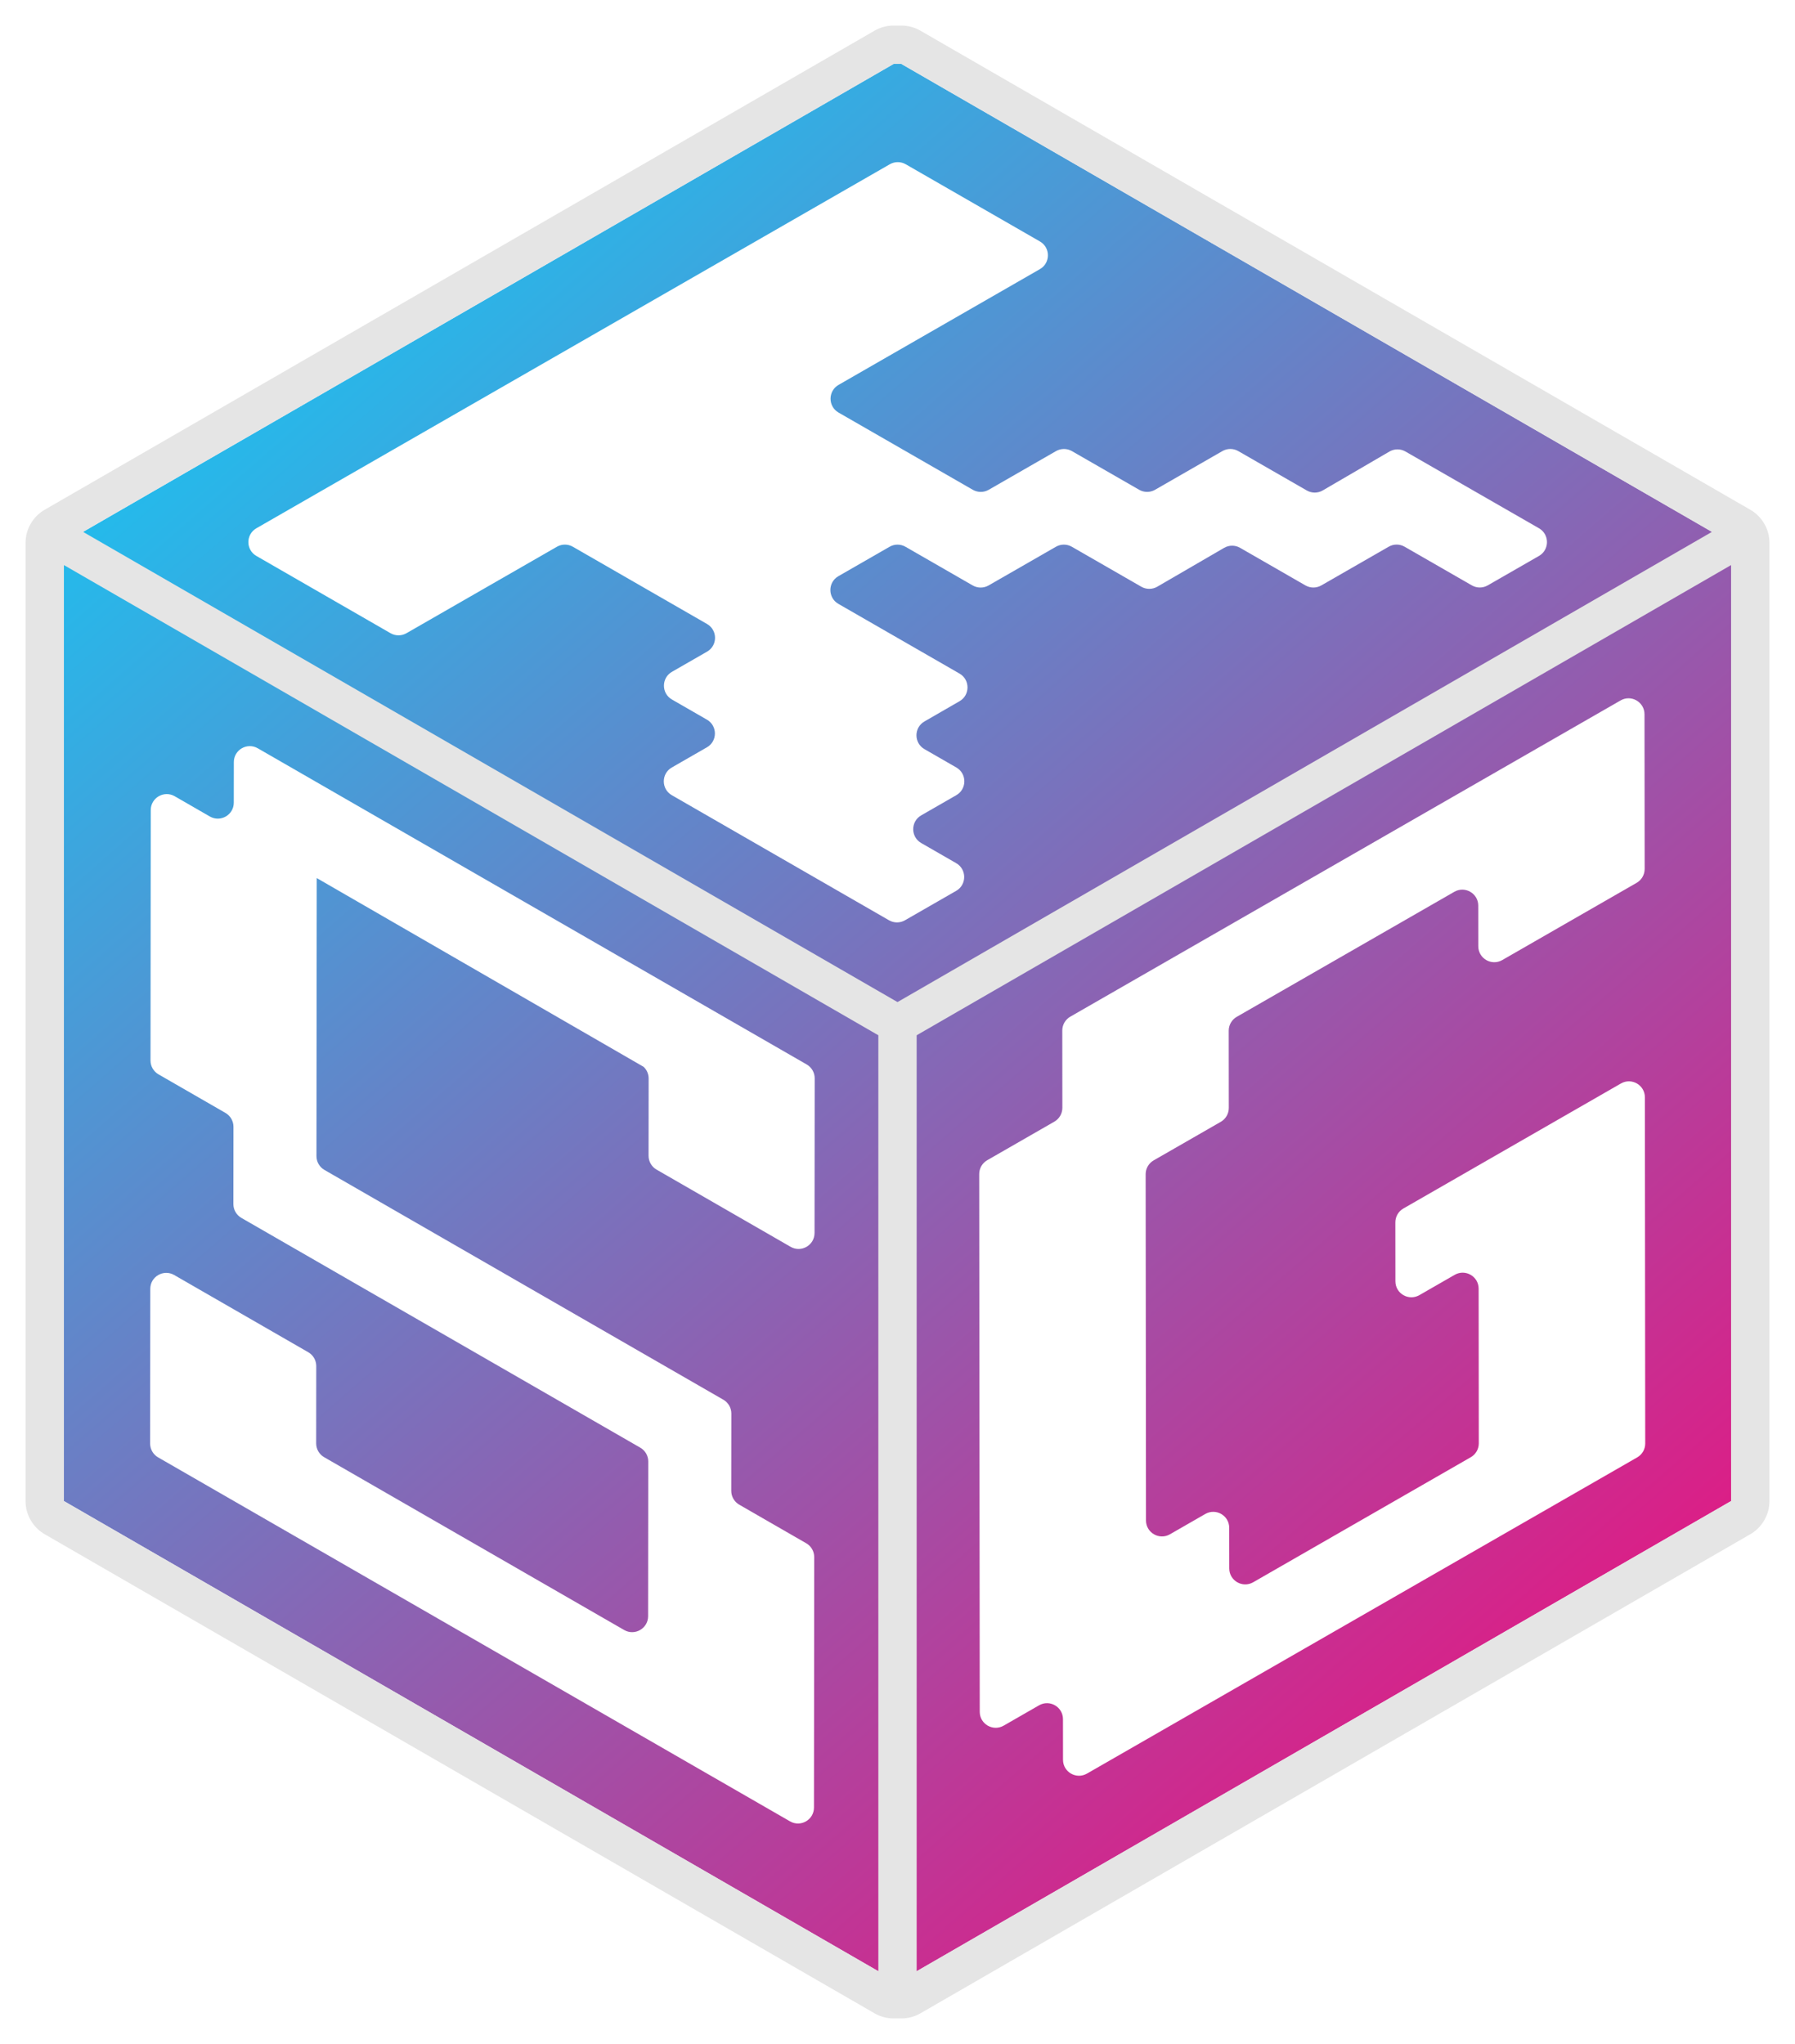 <svg width="281" height="320" viewBox="0 0 281 320" fill="none" xmlns="http://www.w3.org/2000/svg">
<g id="Iso-v2" filter="url(#filter0_d)">
<path id="Subtract" fill-rule="evenodd" clip-rule="evenodd" d="M10 231L139.899 306H141.1L271 231V81L141.096 6.002L139.904 6L10 81V231ZM61.136 95.133L40.136 83.038C38.465 82.076 38.466 79.665 40.137 78.704L139.297 21.716C140.069 21.273 141.018 21.273 141.789 21.717L162.793 33.8C164.464 34.762 164.464 37.174 162.792 38.135L131.274 56.257C129.602 57.218 129.602 59.63 131.273 60.591L152.287 72.679C153.058 73.123 154.008 73.123 154.779 72.68L165.314 66.625C166.086 66.182 167.035 66.182 167.806 66.626L178.33 72.678C179.101 73.121 180.05 73.122 180.822 72.678L191.359 66.623C192.13 66.179 193.079 66.179 193.851 66.623L204.57 72.786C205.346 73.233 206.301 73.23 207.075 72.779C210.661 70.689 214.152 68.653 217.51 66.694C218.284 66.243 219.24 66.24 220.016 66.686L231.67 73.386L240.918 78.702C242.59 79.663 242.59 82.076 240.918 83.037L232.901 87.644C232.13 88.088 231.181 88.088 230.409 87.644L219.884 81.592C219.113 81.148 218.164 81.148 217.392 81.592L206.853 87.649C206.081 88.093 205.132 88.093 204.36 87.649L194.132 81.766C193.356 81.32 192.401 81.322 191.628 81.772C188.168 83.784 184.673 85.816 181.17 87.85C180.397 88.299 179.443 88.301 178.668 87.856L167.793 81.599C167.021 81.156 166.072 81.155 165.3 81.599L154.764 87.654C153.992 88.098 153.043 88.097 152.271 87.654L141.751 81.6C140.98 81.156 140.031 81.156 139.259 81.6L131.247 86.205C129.575 87.165 129.574 89.577 131.245 90.539L150.207 101.452C151.876 102.412 151.878 104.82 150.21 105.782C148.353 106.855 146.521 107.911 144.72 108.949C143.05 109.911 143.051 112.322 144.721 113.283L149.711 116.156C151.382 117.118 151.381 119.529 149.71 120.49L144.214 123.649C142.542 124.609 142.541 127.021 144.212 127.983L149.688 131.135C151.358 132.097 151.357 134.509 149.686 135.469L141.667 140.078C140.895 140.521 139.945 140.521 139.174 140.077L105.167 120.491C103.496 119.529 103.497 117.118 105.169 116.157L110.662 113C112.334 112.039 112.335 109.628 110.664 108.666L105.189 105.513C103.518 104.551 103.519 102.14 105.191 101.179L110.682 98.023C112.354 97.063 112.354 94.651 110.683 93.689L89.678 81.597C88.906 81.153 87.957 81.153 87.185 81.597L63.629 95.134C62.857 95.578 61.908 95.577 61.136 95.133ZM167.551 155.167L253.695 105.659C255.36 104.702 257.439 105.903 257.44 107.825L257.465 132.044C257.465 132.94 256.987 133.767 256.21 134.214L235.167 146.308C233.501 147.265 231.423 146.064 231.421 144.143L231.415 137.782C231.413 135.861 229.335 134.659 227.669 135.617L193.606 155.193C192.829 155.64 192.351 156.467 192.352 157.363L192.364 169.458C192.365 170.354 191.886 171.182 191.11 171.628L180.601 177.667C179.824 178.114 179.346 178.942 179.347 179.837L179.4 234.04C179.402 235.961 181.48 237.162 183.146 236.205L188.683 233.023C190.349 232.065 192.427 233.267 192.429 235.188L192.436 241.549C192.437 243.47 194.516 244.671 196.181 243.714L230.245 224.137C231.021 223.691 231.5 222.863 231.499 221.967L231.475 197.747C231.473 195.826 229.395 194.625 227.729 195.582L222.192 198.765C220.526 199.722 218.448 198.521 218.446 196.6L218.437 187.372C218.436 186.476 218.914 185.648 219.691 185.202L253.754 165.625C255.42 164.668 257.498 165.869 257.5 167.79L257.554 221.993C257.555 222.889 257.076 223.716 256.3 224.163L170.156 273.671C168.49 274.628 166.412 273.427 166.41 271.506L166.404 265.145C166.402 263.224 164.324 262.023 162.658 262.98L157.121 266.162C155.455 267.12 153.377 265.918 153.375 263.997L153.291 179.812C153.29 178.916 153.769 178.088 154.546 177.642L165.054 171.602C165.831 171.156 166.31 170.328 166.309 169.432L166.297 157.337C166.296 156.442 166.774 155.614 167.551 155.167ZM40.352 113.149L126.285 162.65C127.06 163.097 127.538 163.924 127.537 164.819L127.513 189.035C127.511 190.957 125.431 192.158 123.765 191.198L102.782 179.111C102.007 178.665 101.529 177.837 101.53 176.943L101.542 164.844C101.543 164.144 101.251 163.485 100.752 163.018L49.584 133.466L49.541 176.994C49.54 177.889 50.017 178.716 50.793 179.163L113.235 215.133C114.011 215.58 114.488 216.407 114.488 217.302L114.476 229.4C114.475 230.295 114.952 231.122 115.728 231.569L126.21 237.608C126.986 238.054 127.463 238.881 127.463 239.776L127.424 278.984C127.422 280.906 125.342 282.107 123.676 281.147L24.753 224.163C23.978 223.716 23.501 222.889 23.501 221.994L23.526 197.778C23.527 195.856 25.608 194.655 27.273 195.614L48.256 207.701C49.032 208.148 49.509 208.975 49.508 209.87L49.496 221.969C49.495 222.864 49.973 223.691 50.748 224.137L97.711 251.19C99.376 252.15 101.457 250.949 101.459 249.027L101.483 224.81C101.484 223.916 101.006 223.088 100.231 222.642L37.788 186.671C37.013 186.225 36.535 185.398 36.536 184.503L36.548 172.405C36.549 171.51 36.071 170.682 35.296 170.236L24.813 164.197C24.038 163.75 23.56 162.923 23.561 162.028L23.6 122.821C23.602 120.899 25.682 119.698 27.348 120.657L32.85 123.827C34.516 124.787 36.596 123.586 36.598 121.663L36.605 115.313C36.606 113.39 38.687 112.189 40.352 113.149Z" fill="url(#paint0_linear)"/>
<path id="Union" fill-rule="evenodd" clip-rule="evenodd" d="M137.5 304.615V231V158.078L73.45 121.098L10 84.464V156V231L74.95 268.5L137.5 304.615ZM13 79.268L76.45 115.902L140.5 152.882L204.55 115.902L268 79.268L206.048 43.501L141.096 6.002L139.904 6L74.952 43.5L13 79.268ZM271 84.464L207.55 121.098L143.5 158.078V231V304.614L206.05 268.5L271 231V156V84.464ZM136.899 311.196C137.811 311.723 138.846 312 139.899 312H140.5H141.1C142.153 312 143.188 311.723 144.1 311.196L209.05 273.696L274 236.196C275.857 235.124 277 233.144 277 231V156V81C277 78.856 275.856 76.875 274 75.803L209.048 38.305L144.096 0.806C143.187 0.281 142.157 0.004 141.107 0.002L139.915 9.70057e-06C138.858 -0.002 137.819 0.275 136.904 0.804L71.952 38.304L7 75.803C5.144 76.875 4 78.856 4 81V156V231C4 233.144 5.144 235.124 7 236.196L71.95 273.696L136.899 311.196Z" fill="#E5E5E5"/>
</g>
<defs>
<filter id="filter0_d" x="0" y="0" width="281" height="320" filterUnits="userSpaceOnUse" color-interpolation-filters="sRGB">
<feFlood flood-opacity="0" result="BackgroundImageFix"/>
<feColorMatrix in="SourceAlpha" type="matrix" values="0 0 0 0 0 0 0 0 0 0 0 0 0 0 0 0 0 0 127 0"/>
<feOffset dy="4"/>
<feGaussianBlur stdDeviation="2"/>
<feColorMatrix type="matrix" values="0 0 0 0 0 0 0 0 0 0 0 0 0 0 0 0 0 0 0.25 0"/>
<feBlend mode="normal" in2="BackgroundImageFix" result="effect1_dropShadow"/>
<feBlend mode="normal" in="SourceGraphic" in2="effect1_dropShadow" result="shape"/>
</filter>
<linearGradient id="paint0_linear" x1="271" y1="306" x2="10" y2="6" gradientUnits="userSpaceOnUse">
<stop stop-color="#FF0073"/>
<stop offset="1" stop-color="#00D9FF"/>
</linearGradient>
</defs>
</svg>
